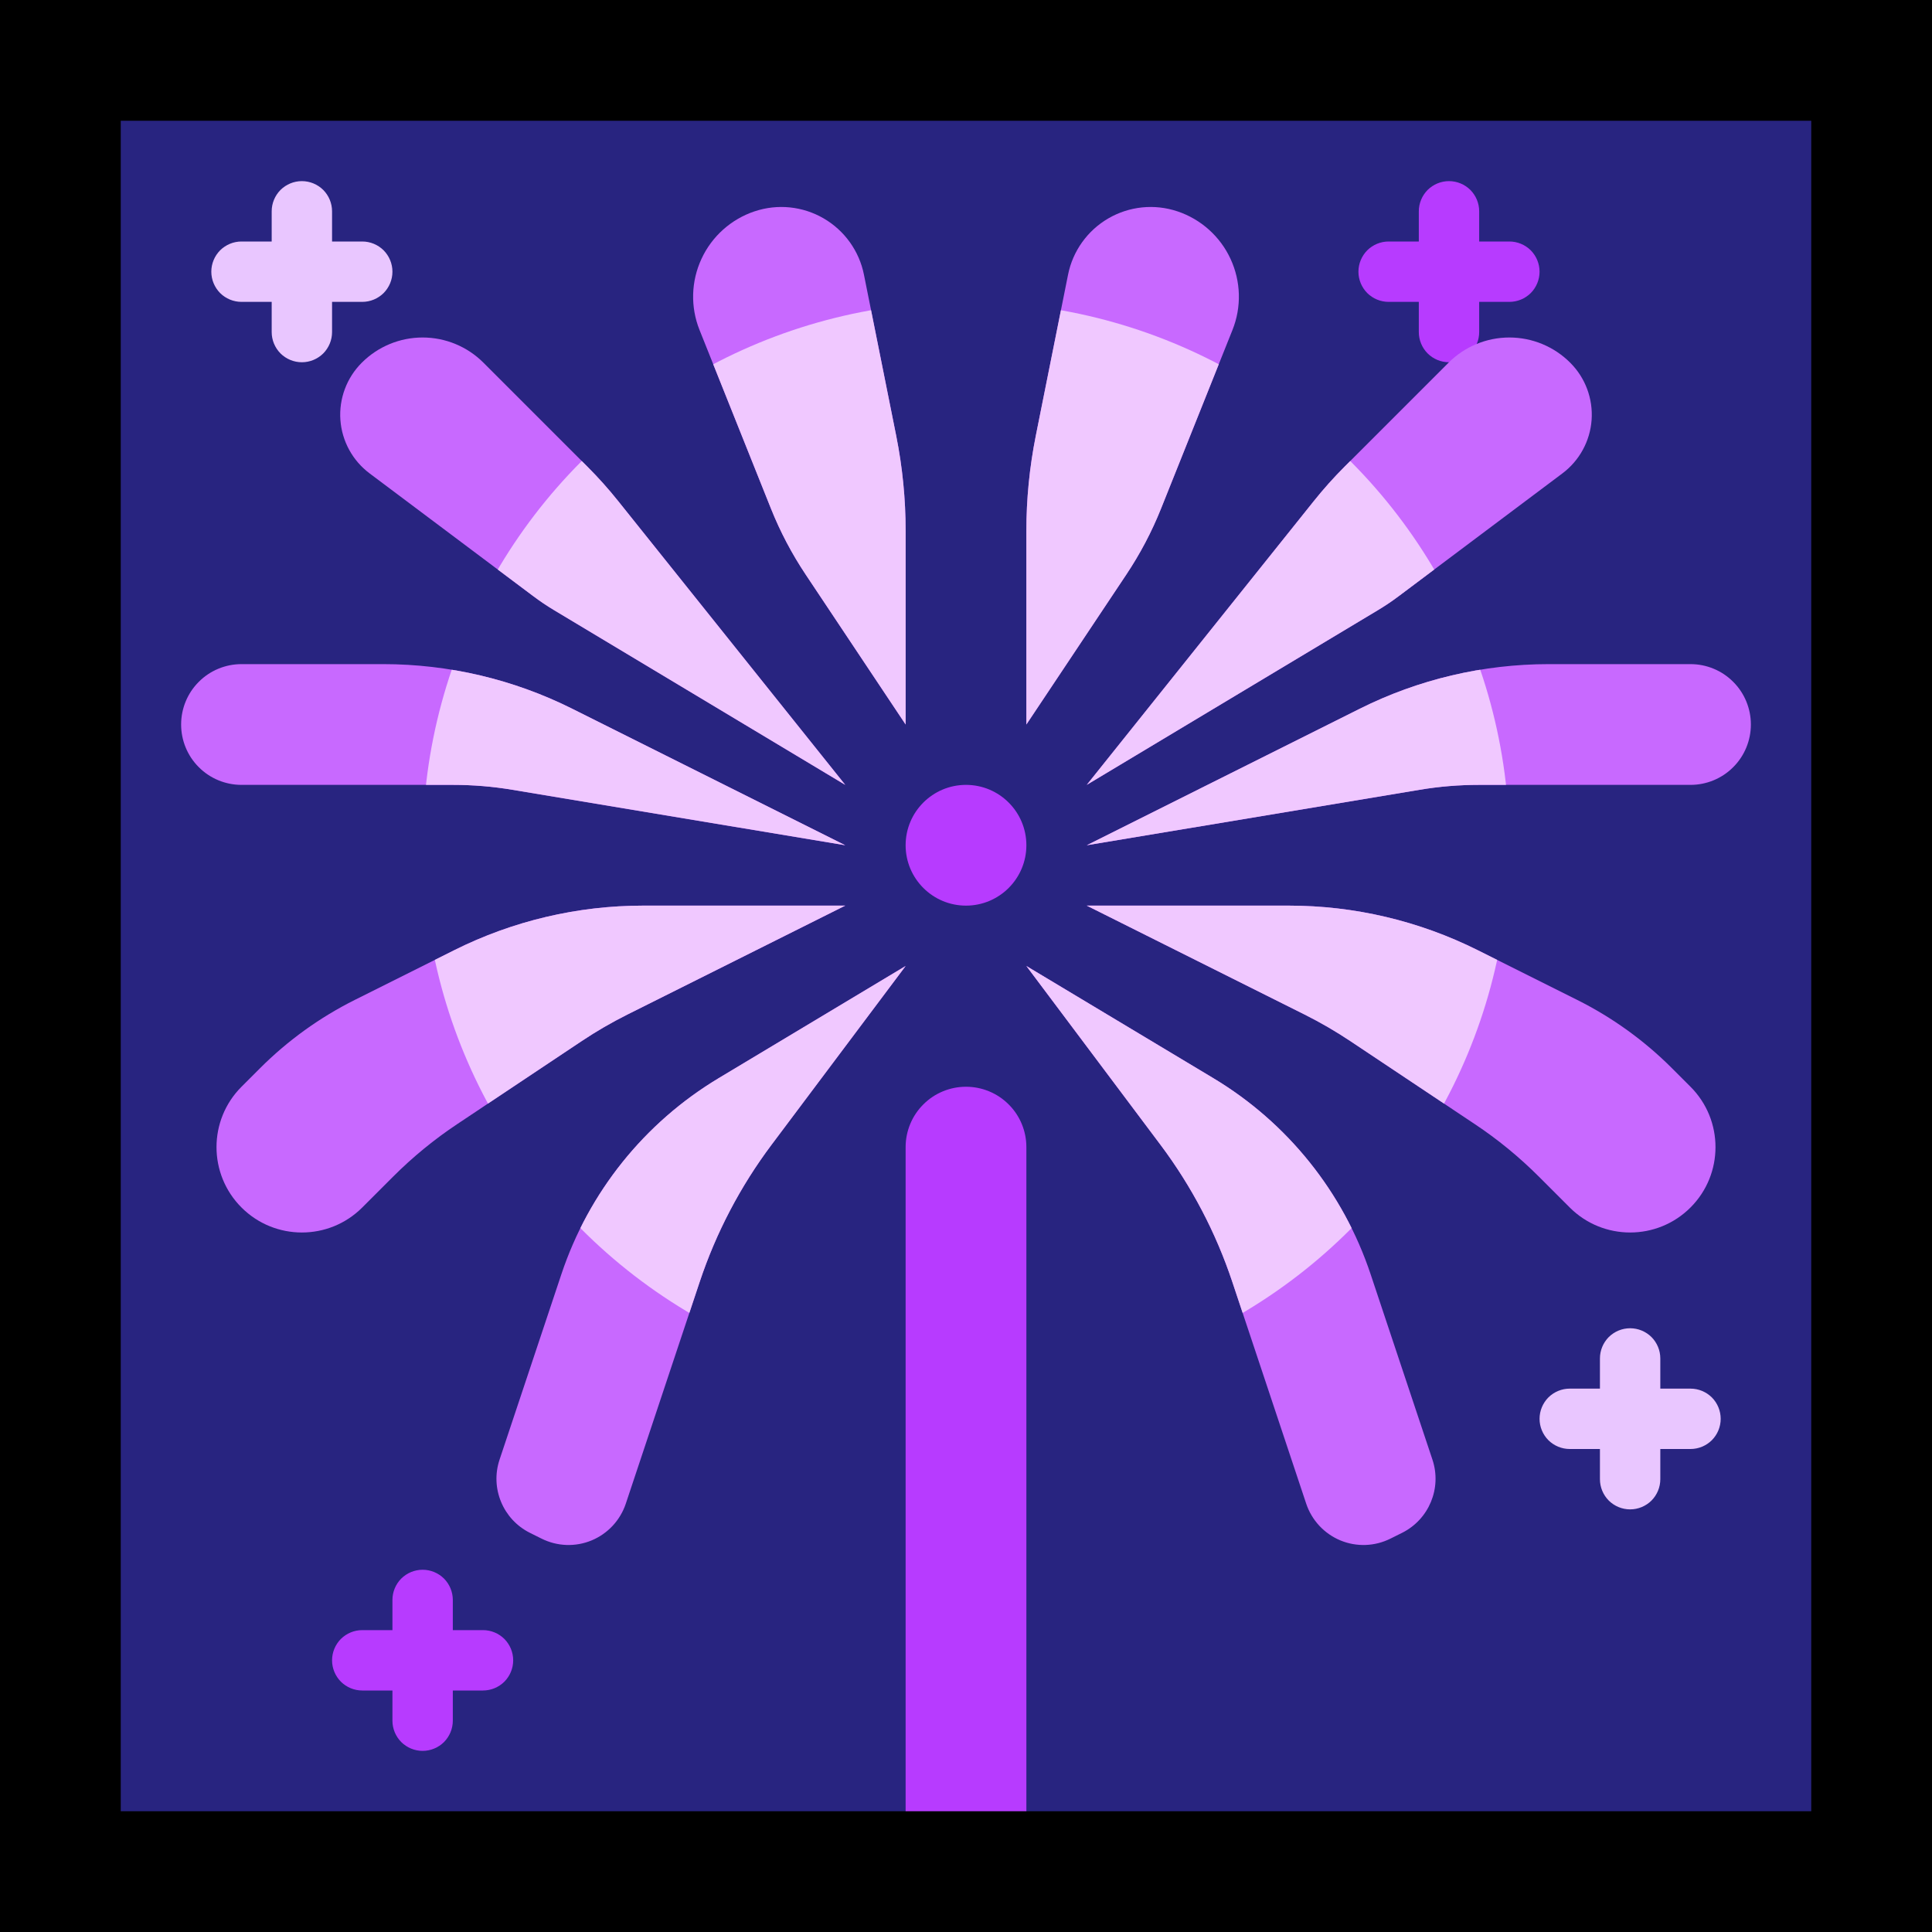 <?xml version="1.0" encoding="UTF-8" standalone="no"?>
<!DOCTYPE svg PUBLIC "-//W3C//DTD SVG 1.1//EN" "http://www.w3.org/Graphics/SVG/1.1/DTD/svg11.dtd">
<svg width="100%" height="100%" viewBox="0 0 32 32" version="1.1" xmlns="http://www.w3.org/2000/svg" xmlns:xlink="http://www.w3.org/1999/xlink" xml:space="preserve" xmlns:serif="http://www.serif.com/" style="fill-rule:evenodd;clip-rule:evenodd;stroke-linejoin:round;stroke-miterlimit:1.414;">

    <rect id="fireworks" x="0" y="0" width="32" height="32" style="fill:none;"/>
    <g id="outline">
        <rect x="0" y="0" width="32" height="32"/>
    </g>
    <g id="emoji">
        <path d="M30,2l-28,0l0,28l13,0l1,-1l1,1l13,0l0,-28Z" style="fill:#282480;"/>
        <path d="M17,19c0,-0.265 -0.105,-0.52 -0.293,-0.707c-0.187,-0.188 -0.442,-0.293 -0.707,-0.293c-0.265,0 -0.52,0.105 -0.707,0.293c-0.188,0.187 -0.293,0.442 -0.293,0.707c0,2.882 0,11 0,11l2,0c0,0 0,-8.118 0,-11Z" style="fill:#b73bff;"/>
        <g>
            <path d="M7.5,26.5c0,-0.133 -0.053,-0.26 -0.146,-0.354c-0.094,-0.093 -0.221,-0.146 -0.354,-0.146c-0.133,0 -0.26,0.053 -0.354,0.146c-0.093,0.094 -0.146,0.221 -0.146,0.354c0,0.555 0,1.445 0,2c0,0.133 0.053,0.26 0.146,0.354c0.094,0.093 0.221,0.146 0.354,0.146c0.133,0 0.26,-0.053 0.354,-0.146c0.093,-0.094 0.146,-0.221 0.146,-0.354c0,-0.555 0,-1.445 0,-2Z" style="fill:#b73bff;"/>
            <path d="M8,28c0.133,0 0.26,-0.053 0.354,-0.146c0.093,-0.094 0.146,-0.221 0.146,-0.354c0,-0.133 -0.053,-0.26 -0.146,-0.354c-0.094,-0.093 -0.221,-0.146 -0.354,-0.146c-0.555,0 -1.445,0 -2,0c-0.133,0 -0.26,0.053 -0.354,0.146c-0.093,0.094 -0.146,0.221 -0.146,0.354c0,0.133 0.053,0.26 0.146,0.354c0.094,0.093 0.221,0.146 0.354,0.146c0.555,0 1.445,0 2,0Z" style="fill:#b73bff;"/>
        </g>
        <g>
            <path d="M24.5,3.5c0,-0.133 -0.053,-0.26 -0.146,-0.354c-0.094,-0.093 -0.221,-0.146 -0.354,-0.146c-0.133,0 -0.26,0.053 -0.354,0.146c-0.093,0.094 -0.146,0.221 -0.146,0.354c0,0.555 0,1.445 0,2c0,0.133 0.053,0.26 0.146,0.354c0.094,0.093 0.221,0.146 0.354,0.146c0.133,0 0.26,-0.053 0.354,-0.146c0.093,-0.094 0.146,-0.221 0.146,-0.354c0,-0.555 0,-1.445 0,-2Z" style="fill:#b73bff;"/>
            <path d="M25,5c0.133,0 0.26,-0.053 0.354,-0.146c0.093,-0.094 0.146,-0.221 0.146,-0.354c0,-0.133 -0.053,-0.26 -0.146,-0.354c-0.094,-0.093 -0.221,-0.146 -0.354,-0.146c-0.555,0 -1.445,0 -2,0c-0.133,0 -0.26,0.053 -0.354,0.146c-0.093,0.094 -0.146,0.221 -0.146,0.354c0,0.133 0.053,0.26 0.146,0.354c0.094,0.093 0.221,0.146 0.354,0.146c0.555,0 1.445,0 2,0Z" style="fill:#b73bff;"/>
        </g>
        <g>
            <path d="M27.5,22.5c0,-0.133 -0.053,-0.26 -0.146,-0.354c-0.094,-0.093 -0.221,-0.146 -0.354,-0.146c-0.133,0 -0.26,0.053 -0.354,0.146c-0.093,0.094 -0.146,0.221 -0.146,0.354c0,0.555 0,1.445 0,2c0,0.133 0.053,0.26 0.146,0.354c0.094,0.093 0.221,0.146 0.354,0.146c0.133,0 0.26,-0.053 0.354,-0.146c0.093,-0.094 0.146,-0.221 0.146,-0.354c0,-0.555 0,-1.445 0,-2Z" style="fill:#e9c6ff;"/>
            <path d="M28,24c0.133,0 0.26,-0.053 0.354,-0.146c0.093,-0.094 0.146,-0.221 0.146,-0.354c0,-0.133 -0.053,-0.26 -0.146,-0.354c-0.094,-0.093 -0.221,-0.146 -0.354,-0.146c-0.555,0 -1.445,0 -2,0c-0.133,0 -0.26,0.053 -0.354,0.146c-0.093,0.094 -0.146,0.221 -0.146,0.354c0,0.133 0.053,0.26 0.146,0.354c0.094,0.093 0.221,0.146 0.354,0.146c0.555,0 1.445,0 2,0Z" style="fill:#e9c6ff;"/>
        </g>
        <g>
            <path d="M5.5,3.5c0,-0.133 -0.053,-0.26 -0.146,-0.354c-0.094,-0.093 -0.221,-0.146 -0.354,-0.146c-0.133,0 -0.26,0.053 -0.354,0.146c-0.093,0.094 -0.146,0.221 -0.146,0.354c0,0.555 0,1.445 0,2c0,0.133 0.053,0.26 0.146,0.354c0.094,0.093 0.221,0.146 0.354,0.146c0.133,0 0.26,-0.053 0.354,-0.146c0.093,-0.094 0.146,-0.221 0.146,-0.354c0,-0.555 0,-1.445 0,-2Z" style="fill:#e9c6ff;"/>
            <path d="M6,5c0.133,0 0.26,-0.053 0.354,-0.146c0.093,-0.094 0.146,-0.221 0.146,-0.354c0,-0.133 -0.053,-0.26 -0.146,-0.354c-0.094,-0.093 -0.221,-0.146 -0.354,-0.146c-0.555,0 -1.445,0 -2,0c-0.133,0 -0.26,0.053 -0.354,0.146c-0.093,0.094 -0.146,0.221 -0.146,0.354c0,0.133 0.053,0.26 0.146,0.354c0.094,0.093 0.221,0.146 0.354,0.146c0.555,0 1.445,0 2,0Z" style="fill:#e9c6ff;"/>
        </g>
        <path d="M20.097,17.858c1.228,0.737 2.152,1.889 2.605,3.248c0.353,1.059 0.761,2.283 1.024,3.071c0.157,0.472 -0.057,0.988 -0.502,1.211c-0.063,0.032 -0.128,0.064 -0.193,0.096c-0.259,0.13 -0.562,0.141 -0.83,0.03c-0.267,-0.111 -0.474,-0.333 -0.566,-0.608c-0.345,-1.037 -0.864,-2.594 -1.224,-3.674c-0.272,-0.816 -0.674,-1.583 -1.19,-2.271c-0.889,-1.185 -2.221,-2.961 -2.221,-2.961c0,0 1.683,1.01 3.097,1.858Zm-8.194,0c-1.228,0.737 -2.152,1.889 -2.605,3.248c-0.353,1.059 -0.761,2.283 -1.024,3.071c-0.157,0.472 0.057,0.988 0.502,1.211c0.063,0.032 0.128,0.064 0.193,0.096c0.259,0.13 0.562,0.141 0.83,0.03c0.267,-0.111 0.474,-0.333 0.566,-0.608c0.345,-1.037 0.864,-2.594 1.224,-3.674c0.272,-0.816 0.674,-1.583 1.19,-2.271c0.889,-1.185 2.221,-2.961 2.221,-2.961c0,0 -1.683,1.01 -3.097,1.858Zm14.221,-1.296c0.58,0.29 1.11,0.672 1.569,1.131c0.099,0.099 0.203,0.203 0.307,0.307c0.552,0.552 0.552,1.448 0,2c0,0 0,0 0,0c-0.552,0.552 -1.448,0.552 -2,0c-0.177,-0.177 -0.355,-0.355 -0.51,-0.51c-0.326,-0.326 -0.683,-0.619 -1.067,-0.874c-0.608,-0.406 -1.548,-1.033 -2.06,-1.374c-0.242,-0.161 -0.493,-0.307 -0.753,-0.437c-1.006,-0.503 -3.61,-1.805 -3.61,-1.805c0,0 1.891,0 3.348,0c1.086,0 2.158,0.253 3.13,0.739c0.553,0.277 1.164,0.582 1.646,0.823Zm-20.248,0c-0.58,0.29 -1.11,0.672 -1.569,1.131c-0.099,0.099 -0.203,0.203 -0.307,0.307c-0.552,0.552 -0.552,1.448 0,2c0,0 0,0 0,0c0.552,0.552 1.448,0.552 2,0c0.177,-0.177 0.355,-0.355 0.51,-0.51c0.326,-0.326 0.683,-0.619 1.067,-0.874c0.608,-0.406 1.548,-1.033 2.06,-1.374c0.242,-0.161 0.493,-0.307 0.753,-0.437c1.006,-0.503 3.61,-1.805 3.61,-1.805c0,0 -1.891,0 -3.348,0c-1.086,0 -2.158,0.253 -3.13,0.739c-0.553,0.277 -1.164,0.582 -1.646,0.823Zm16.646,-4.823c0.972,-0.486 2.044,-0.739 3.13,-0.739c0.777,0 1.677,0 2.348,0c0.265,0 0.52,0.105 0.707,0.293c0.188,0.187 0.293,0.442 0.293,0.707c0,0.265 -0.105,0.52 -0.293,0.707c-0.187,0.188 -0.442,0.293 -0.707,0.293c-1.06,0 -2.69,0 -3.503,0c-0.331,0 -0.661,0.027 -0.987,0.082c-1.432,0.238 -5.51,0.918 -5.51,0.918c0,0 2.745,-1.373 4.522,-2.261Zm-13.044,0c-0.972,-0.486 -2.044,-0.739 -3.13,-0.739c-0.777,0 -1.677,0 -2.348,0c-0.265,0 -0.52,0.105 -0.707,0.293c-0.188,0.187 -0.293,0.442 -0.293,0.707c0,0.265 0.105,0.52 0.293,0.707c0.187,0.188 0.442,0.293 0.707,0.293c1.06,0 2.69,0 3.503,0c0.331,0 0.661,0.027 0.987,0.082c1.432,0.238 5.51,0.918 5.51,0.918c0,0 -2.745,-1.373 -4.522,-2.261Zm14.515,-5.732c0.267,-0.267 0.629,-0.417 1.007,-0.417c0.378,0 0.74,0.15 1.007,0.417c0,0 0.001,0.001 0.002,0.002c0.249,0.249 0.378,0.594 0.353,0.946c-0.025,0.351 -0.202,0.675 -0.484,0.886c-0.96,0.721 -2.259,1.695 -2.713,2.035c-0.11,0.083 -0.224,0.159 -0.342,0.23c-0.889,0.533 -4.823,2.894 -4.823,2.894c0,0 2.892,-3.615 3.758,-4.697c0.161,-0.202 0.334,-0.395 0.516,-0.577c0.387,-0.387 1.113,-1.113 1.719,-1.719Zm-15.986,0c-0.267,-0.267 -0.629,-0.417 -1.007,-0.417c-0.378,0 -0.74,0.15 -1.007,0.417c0,0 -0.001,0.001 -0.002,0.002c-0.249,0.249 -0.378,0.594 -0.353,0.946c0.025,0.351 0.202,0.675 0.484,0.886c0.96,0.721 2.259,1.695 2.713,2.035c0.11,0.083 0.224,0.159 0.342,0.23c0.889,0.533 4.823,2.894 4.823,2.894c0,0 -2.892,-3.615 -3.758,-4.697c-0.161,-0.202 -0.334,-0.395 -0.516,-0.577c-0.387,-0.387 -1.113,-1.113 -1.719,-1.719Zm6.303,-1.456c-0.078,-0.393 -0.322,-0.733 -0.668,-0.934c-0.346,-0.201 -0.762,-0.244 -1.142,-0.117c0,0 -0.001,0 -0.001,0c-0.389,0.13 -0.708,0.415 -0.88,0.787c-0.173,0.372 -0.185,0.799 -0.032,1.18c0.395,0.987 0.894,2.235 1.181,2.953c0.154,0.386 0.348,0.754 0.579,1.1c0.572,0.859 1.653,2.48 1.653,2.48c0,0 0,-2.042 0,-3.208c0,-0.527 -0.052,-1.052 -0.155,-1.569c-0.143,-0.711 -0.357,-1.785 -0.535,-2.672Zm3.38,0c0.078,-0.393 0.322,-0.733 0.668,-0.934c0.346,-0.201 0.762,-0.244 1.142,-0.117c0,0 0.001,0 0.001,0c0.389,0.13 0.708,0.415 0.88,0.787c0.173,0.372 0.185,0.799 0.032,1.18c-0.395,0.987 -0.894,2.235 -1.181,2.953c-0.154,0.386 -0.348,0.754 -0.579,1.1c-0.572,0.859 -1.653,2.48 -1.653,2.48c0,0 0,-2.042 0,-3.208c0,-0.527 0.052,-1.052 0.155,-1.569c0.143,-0.711 0.357,-1.785 0.535,-2.672Z" style="fill:#c869ff;"/>
        <clipPath id="_clip1">
            <path d="M20.097,17.858c1.228,0.737 2.152,1.889 2.605,3.248c0.353,1.059 0.761,2.283 1.024,3.071c0.157,0.472 -0.057,0.988 -0.502,1.211c-0.063,0.032 -0.128,0.064 -0.193,0.096c-0.259,0.13 -0.562,0.141 -0.83,0.03c-0.267,-0.111 -0.474,-0.333 -0.566,-0.608c-0.345,-1.037 -0.864,-2.594 -1.224,-3.674c-0.272,-0.816 -0.674,-1.583 -1.19,-2.271c-0.889,-1.185 -2.221,-2.961 -2.221,-2.961c0,0 1.683,1.01 3.097,1.858Zm-8.194,0c-1.228,0.737 -2.152,1.889 -2.605,3.248c-0.353,1.059 -0.761,2.283 -1.024,3.071c-0.157,0.472 0.057,0.988 0.502,1.211c0.063,0.032 0.128,0.064 0.193,0.096c0.259,0.13 0.562,0.141 0.83,0.03c0.267,-0.111 0.474,-0.333 0.566,-0.608c0.345,-1.037 0.864,-2.594 1.224,-3.674c0.272,-0.816 0.674,-1.583 1.19,-2.271c0.889,-1.185 2.221,-2.961 2.221,-2.961c0,0 -1.683,1.01 -3.097,1.858Zm14.221,-1.296c0.58,0.29 1.11,0.672 1.569,1.131c0.099,0.099 0.203,0.203 0.307,0.307c0.552,0.552 0.552,1.448 0,2c0,0 0,0 0,0c-0.552,0.552 -1.448,0.552 -2,0c-0.177,-0.177 -0.355,-0.355 -0.51,-0.51c-0.326,-0.326 -0.683,-0.619 -1.067,-0.874c-0.608,-0.406 -1.548,-1.033 -2.06,-1.374c-0.242,-0.161 -0.493,-0.307 -0.753,-0.437c-1.006,-0.503 -3.61,-1.805 -3.61,-1.805c0,0 1.891,0 3.348,0c1.086,0 2.158,0.253 3.13,0.739c0.553,0.277 1.164,0.582 1.646,0.823Zm-20.248,0c-0.58,0.29 -1.11,0.672 -1.569,1.131c-0.099,0.099 -0.203,0.203 -0.307,0.307c-0.552,0.552 -0.552,1.448 0,2c0,0 0,0 0,0c0.552,0.552 1.448,0.552 2,0c0.177,-0.177 0.355,-0.355 0.51,-0.51c0.326,-0.326 0.683,-0.619 1.067,-0.874c0.608,-0.406 1.548,-1.033 2.06,-1.374c0.242,-0.161 0.493,-0.307 0.753,-0.437c1.006,-0.503 3.61,-1.805 3.61,-1.805c0,0 -1.891,0 -3.348,0c-1.086,0 -2.158,0.253 -3.13,0.739c-0.553,0.277 -1.164,0.582 -1.646,0.823Zm16.646,-4.823c0.972,-0.486 2.044,-0.739 3.13,-0.739c0.777,0 1.677,0 2.348,0c0.265,0 0.52,0.105 0.707,0.293c0.188,0.187 0.293,0.442 0.293,0.707c0,0.265 -0.105,0.52 -0.293,0.707c-0.187,0.188 -0.442,0.293 -0.707,0.293c-1.06,0 -2.69,0 -3.503,0c-0.331,0 -0.661,0.027 -0.987,0.082c-1.432,0.238 -5.51,0.918 -5.51,0.918c0,0 2.745,-1.373 4.522,-2.261Zm-13.044,0c-0.972,-0.486 -2.044,-0.739 -3.13,-0.739c-0.777,0 -1.677,0 -2.348,0c-0.265,0 -0.52,0.105 -0.707,0.293c-0.188,0.187 -0.293,0.442 -0.293,0.707c0,0.265 0.105,0.52 0.293,0.707c0.187,0.188 0.442,0.293 0.707,0.293c1.06,0 2.69,0 3.503,0c0.331,0 0.661,0.027 0.987,0.082c1.432,0.238 5.51,0.918 5.51,0.918c0,0 -2.745,-1.373 -4.522,-2.261Zm14.515,-5.732c0.267,-0.267 0.629,-0.417 1.007,-0.417c0.378,0 0.74,0.15 1.007,0.417c0,0 0.001,0.001 0.002,0.002c0.249,0.249 0.378,0.594 0.353,0.946c-0.025,0.351 -0.202,0.675 -0.484,0.886c-0.96,0.721 -2.259,1.695 -2.713,2.035c-0.11,0.083 -0.224,0.159 -0.342,0.23c-0.889,0.533 -4.823,2.894 -4.823,2.894c0,0 2.892,-3.615 3.758,-4.697c0.161,-0.202 0.334,-0.395 0.516,-0.577c0.387,-0.387 1.113,-1.113 1.719,-1.719Zm-15.986,0c-0.267,-0.267 -0.629,-0.417 -1.007,-0.417c-0.378,0 -0.74,0.15 -1.007,0.417c0,0 -0.001,0.001 -0.002,0.002c-0.249,0.249 -0.378,0.594 -0.353,0.946c0.025,0.351 0.202,0.675 0.484,0.886c0.96,0.721 2.259,1.695 2.713,2.035c0.11,0.083 0.224,0.159 0.342,0.23c0.889,0.533 4.823,2.894 4.823,2.894c0,0 -2.892,-3.615 -3.758,-4.697c-0.161,-0.202 -0.334,-0.395 -0.516,-0.577c-0.387,-0.387 -1.113,-1.113 -1.719,-1.719Zm6.303,-1.456c-0.078,-0.393 -0.322,-0.733 -0.668,-0.934c-0.346,-0.201 -0.762,-0.244 -1.142,-0.117c0,0 -0.001,0 -0.001,0c-0.389,0.13 -0.708,0.415 -0.88,0.787c-0.173,0.372 -0.185,0.799 -0.032,1.18c0.395,0.987 0.894,2.235 1.181,2.953c0.154,0.386 0.348,0.754 0.579,1.1c0.572,0.859 1.653,2.48 1.653,2.48c0,0 0,-2.042 0,-3.208c0,-0.527 -0.052,-1.052 -0.155,-1.569c-0.143,-0.711 -0.357,-1.785 -0.535,-2.672Zm3.38,0c0.078,-0.393 0.322,-0.733 0.668,-0.934c0.346,-0.201 0.762,-0.244 1.142,-0.117c0,0 0.001,0 0.001,0c0.389,0.13 0.708,0.415 0.88,0.787c0.173,0.372 0.185,0.799 0.032,1.18c-0.395,0.987 -0.894,2.235 -1.181,2.953c-0.154,0.386 -0.348,0.754 -0.579,1.1c-0.572,0.859 -1.653,2.48 -1.653,2.48c0,0 0,-2.042 0,-3.208c0,-0.527 0.052,-1.052 0.155,-1.569c0.143,-0.711 0.357,-1.785 0.535,-2.672Z"/>
        </clipPath>
        <g clip-path="url(#_clip1)">
            <circle cx="16" cy="14" r="9" style="fill:#f0c8ff;"/>
        </g>
    </g>
    <path d="M17,14c0,-0.552 -0.448,-1 -1,-1c-0.552,0 -1,0.448 -1,1c0,0.552 0.448,1 1,1c0.552,0 1,-0.448 1,-1c0,0 0,0 0,0Z" style="fill:#b73bff;"/>
</svg>
